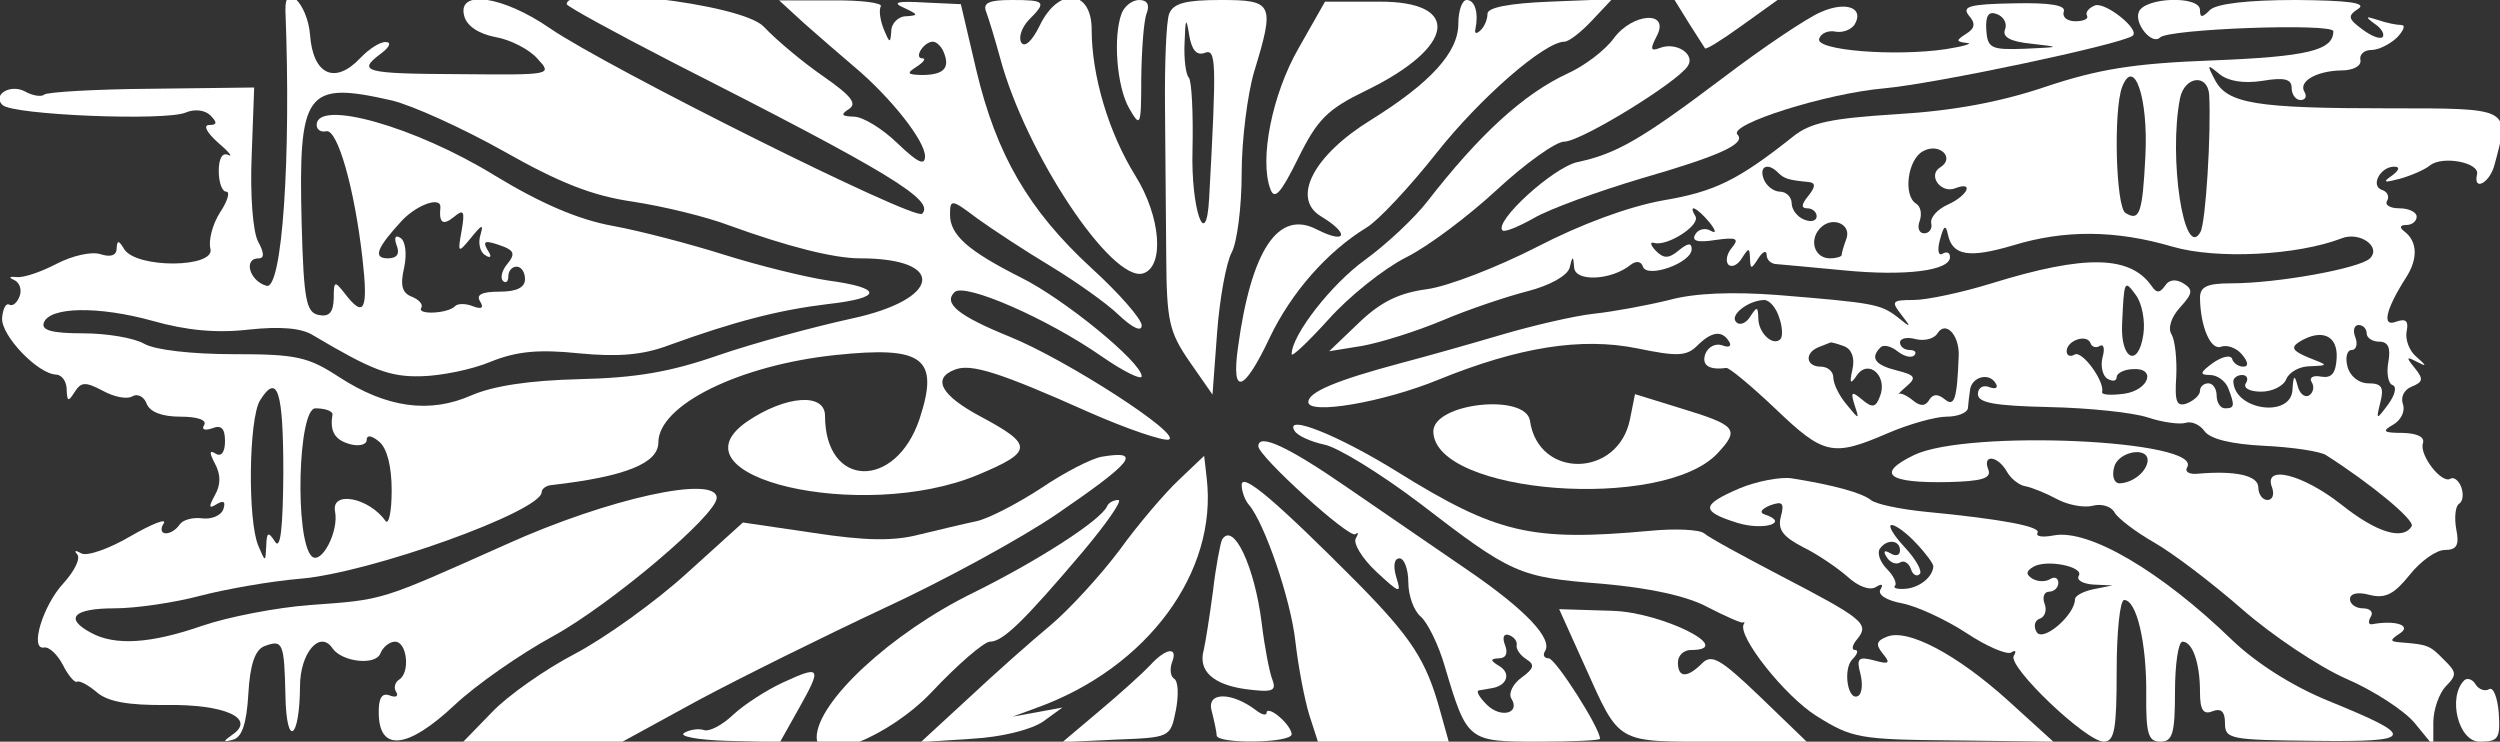 <?xml version="1.0" standalone="no"?>
<!DOCTYPE svg PUBLIC "-//W3C//DTD SVG 20010904//EN"
 "http://www.w3.org/TR/2001/REC-SVG-20010904/DTD/svg10.dtd">
<svg version="1.0" xmlns="http://www.w3.org/2000/svg"
 width="300pt" height="89pt" viewBox="0 0 300 89"
 preserveAspectRatio="xMidYMid meet">
<rect x="0" y="0" width="300" height="89" fill="#333333" stroke="none"/>
<g transform="translate(0,89) scale(0.05,-0.05)"
fill="#ffffff" stroke="none">
<path d="M685 1755 c14 -356 -8 -670 -45 -661 -41 11 -57 66 -19 66 14 0 13
14 -2 41 -12 24 -19 111 -15 205 l6 164 -246 -3 c-136 -1 -251 -8 -258 -14 -6
-6 -28 -3 -47 8 -35 18 -78 -9 -53 -33 24 -24 391 -39 440 -18 21 9 46 6 59
-7 17 -17 16 -23 -3 -23 -15 0 -6 -18 21 -42 26 -22 37 -36 25 -30 -14 7 -23
-8 -23 -38 0 -28 8 -50 18 -50 10 0 3 -23 -15 -50 -18 -28 -28 -67 -23 -87 12
-46 -177 -48 -207 -1 -13 22 -17 22 -18 2 0 -17 -14 -22 -39 -14 -22 7 -68 -4
-105 -23 -36 -19 -79 -34 -96 -32 -18 2 -20 -1 -6 -7 13 -6 19 -23 13 -39 -6
-16 -17 -25 -25 -20 -8 4 -15 -10 -17 -32 -3 -42 86 -135 130 -136 14 -1 25
-17 25 -36 1 -29 4 -30 19 -6 16 25 26 25 68 3 27 -15 59 -21 71 -13 12 7 28
-1 34 -18 8 -20 37 -31 81 -31 41 0 64 -8 57 -20 -7 -11 1 -14 19 -8 22 9 31
0 31 -31 0 -26 -9 -38 -22 -30 -16 10 -16 3 -2 -24 14 -26 14 -50 0 -75 -16
-29 -15 -34 4 -22 17 10 22 6 16 -12 -5 -15 -28 -25 -51 -22 -23 3 -47 -4 -54
-15 -8 -12 -22 -21 -33 -21 -11 0 -14 11 -5 24 8 13 -28 -1 -80 -31 -51 -30
-105 -49 -118 -41 -14 8 -18 7 -10 -2 9 -10 -6 -40 -32 -69 -50 -53 -83 -162
-47 -155 12 2 32 -17 45 -42 13 -26 29 -44 34 -40 6 3 27 -8 48 -26 26 -22 75
-31 167 -30 139 2 215 -32 158 -71 -24 -17 -23 -19 2 -12 21 6 32 40 36 110 4
70 16 105 38 114 45 17 48 9 51 -117 2 -128 34 -109 35 21 0 80 48 136 78 91
23 -33 104 -42 115 -12 6 15 22 28 35 28 29 0 37 -74 10 -91 -10 -6 -14 -20
-7 -30 6 -10 -1 -14 -16 -8 -19 7 -27 -7 -26 -45 2 -91 70 -83 181 21 53 50
160 124 237 166 137 75 393 291 393 332 0 56 -260 -1 -504 -111 -307 -137
-292 -133 -471 -146 -82 -6 -199 -29 -260 -50 -124 -43 -209 -48 -266 -17 -66
35 -43 59 56 59 52 0 145 14 205 30 61 16 169 35 240 41 169 14 580 162 580
208 0 8 11 16 25 17 175 20 255 52 255 102 0 90 195 186 426 210 210 22 249
-7 201 -153 -57 -171 -227 -167 -227 7 0 56 -94 49 -186 -13 -196 -134 275
-244 552 -129 134 56 135 72 8 140 -96 51 -118 92 -62 113 38 15 106 -6 323
-103 91 -40 177 -69 190 -65 33 12 -246 192 -382 247 -123 50 -160 80 -132
107 24 23 222 -63 354 -155 52 -36 95 -57 95 -47 0 33 -185 185 -290 237 -127
64 -170 102 -170 151 0 38 4 37 65 -9 36 -26 115 -78 175 -114 61 -37 135 -89
165 -118 34 -32 55 -41 55 -25 0 15 -54 77 -121 138 -150 138 -228 272 -276
475 l-37 158 -88 4 c-66 4 -78 0 -48 -13 34 -16 35 -18 5 -20 -19 0 -36 -17
-36 -36 -2 -30 -4 -29 -18 5 -9 22 -12 47 -7 55 4 8 -48 15 -118 14 l-126 0
60 -55 c34 -30 88 -77 120 -104 88 -74 170 -178 170 -215 0 -24 -18 -15 -66
31 -36 35 -83 64 -105 64 -30 1 -32 5 -12 18 21 13 6 32 -60 78 -48 33 -113
87 -144 120 -53 56 -473 104 -473 54 0 -5 115 -68 255 -140 520 -264 630 -331
598 -363 -17 -18 -756 351 -893 445 -113 78 -223 94 -206 30 6 -24 34 -43 75
-51 36 -6 82 -30 101 -52 36 -39 35 -39 -187 -37 -231 1 -247 6 -188 50 20 15
25 27 11 27 -14 1 -41 -17 -61 -38 -61 -65 -114 -41 -121 56 -6 74 -61 129
-59 58z m1581 -103 c14 -36 -2 -52 -54 -52 -35 1 -37 4 -12 20 17 11 23 20 14
20 -22 0 3 40 25 40 9 0 22 -13 27 -28z m-1326 -113 c50 -12 171 -67 269 -122
134 -76 213 -107 310 -121 72 -11 176 -36 231 -57 138 -50 250 -79 314 -79
210 0 195 -99 -22 -145 -91 -20 -235 -59 -319 -88 -115 -40 -198 -54 -333 -57
-120 -3 -206 -16 -259 -39 -100 -44 -203 -30 -317 44 -75 49 -103 55 -254 55
-99 0 -188 10 -214 25 -24 14 -90 25 -146 25 -74 0 -101 7 -95 25 13 39 131
41 261 5 81 -23 154 -30 231 -21 76 8 127 4 155 -14 140 -83 183 -100 259 -98
47 1 122 16 167 35 62 25 115 30 212 20 93 -9 153 -4 214 19 160 58 266 85
381 99 135 15 135 39 1 57 -53 8 -163 35 -246 61 -82 26 -204 58 -270 70 -82
15 -171 53 -283 121 -190 117 -427 184 -427 121 0 -11 10 -18 23 -15 27 6 68
-137 87 -306 14 -123 4 -144 -42 -84 -25 32 -27 31 -27 -11 -1 -34 -11 -45
-36 -40 -30 6 -36 35 -41 218 -8 320 9 344 216 297z m117 -257 c-4 -37 6 -44
32 -23 24 20 27 15 19 -32 -10 -55 -9 -56 23 -17 26 32 30 33 22 6 -6 -19 -1
-41 11 -48 13 -9 17 -5 8 9 -16 26 -9 28 37 11 25 -10 27 -19 9 -41 -13 -15
-18 -34 -11 -41 7 -7 13 -2 13 11 0 13 9 23 20 23 11 0 20 -13 20 -30 0 -20
-20 -30 -61 -30 -42 0 -57 -7 -47 -23 10 -16 4 -20 -17 -12 -17 7 -37 7 -43 0
-18 -18 -92 -21 -81 -4 5 8 -5 20 -23 27 -23 9 -28 27 -18 70 7 33 3 64 -9 71
-12 8 -16 1 -9 -18 8 -20 1 -31 -21 -31 -37 0 -27 25 35 92 37 38 93 57 91 30z
m-377 -638 c-1 -133 -7 -185 -20 -164 -16 25 -20 23 -21 -10 -2 -40 -2 -40
-19 0 -26 61 -23 305 4 349 42 67 56 24 56 -175z m118 141 c-7 -41 6 -61 42
-71 22 -6 40 -1 40 10 0 13 12 11 30 -4 19 -16 30 -59 30 -117 0 -51 -7 -84
-15 -73 -40 56 -130 73 -121 23 10 -48 -33 -130 -56 -108 -41 41 -33 355 9
355 24 0 42 -7 41 -15z"/>
<path d="M2367 1751 c6 -16 21 -65 33 -109 61 -229 269 -542 344 -518 51 17
42 136 -19 234 -64 103 -105 240 -105 351 0 97 -80 103 -125 9 -18 -37 -36
-53 -44 -40 -7 12 1 36 18 54 44 44 40 48 -41 48 -55 0 -70 -7 -61 -29z"/>
<path d="M2692 1748 c-21 -55 -12 -176 18 -228 27 -47 29 -44 29 73 1 68 6
138 13 155 8 21 1 32 -18 32 -16 0 -35 -14 -42 -32z"/>
<path d="M2806 1747 c-7 -18 -11 -119 -10 -225 1 -105 2 -268 3 -361 1 -151 7
-178 56 -249 l55 -79 11 148 c6 82 22 169 35 193 13 24 24 109 24 190 0 80 14
190 30 244 50 164 46 172 -81 172 -84 0 -113 -8 -123 -33z m85 -94 c28 11 29
-18 11 -348 -7 -133 -44 -27 -40 115 2 89 -2 167 -9 174 -7 7 -12 45 -10 84 2
59 4 62 11 18 6 -36 18 -50 37 -43z"/>
<path d="M3117 1665 c-64 -111 -95 -268 -68 -339 10 -27 25 -10 67 75 46 93
70 117 163 162 214 104 230 214 31 213 l-130 0 -63 -111z"/>
<path d="M3500 1723 c0 -69 -67 -142 -210 -231 -138 -85 -191 -188 -120 -231
70 -42 62 -68 -9 -32 -93 49 -158 -48 -190 -284 -16 -116 14 -107 76 24 52
109 138 207 233 265 27 16 103 97 167 178 105 133 260 268 308 268 10 0 40 23
66 51 l48 51 -150 -6 c-97 -4 -149 -14 -149 -29 0 -13 -7 -31 -17 -40 -9 -9
-15 -8 -12 3 8 39 -1 70 -21 70 -11 0 -20 -26 -20 -57z"/>
<path d="M4053 1725 c19 -30 37 -58 39 -61 2 -4 42 21 89 55 l85 61 -123 0
-124 0 34 -55z"/>
<path d="M4370 1751 c-33 -14 -139 -85 -235 -158 -195 -147 -255 -182 -349
-202 -59 -13 -201 -143 -180 -164 5 -5 39 9 76 30 38 22 154 64 258 95 187 54
251 83 230 105 -24 24 213 99 352 111 122 11 567 105 596 126 20 14 -65 82
-90 73 -15 -6 -24 -17 -19 -25 4 -7 -8 -13 -28 -13 -20 0 -32 10 -28 23 6 15
-30 22 -120 20 -105 -2 -125 -7 -108 -29 17 -19 15 -31 -6 -44 -25 -16 -25
-19 1 -22 17 -1 -6 -8 -50 -15 -122 -18 -314 -3 -304 25 4 13 22 21 40 17 17
-3 37 5 45 17 24 40 -20 57 -81 30z m442 -42 c-7 -18 13 -29 64 -34 70 -8 70
-8 -16 -12 -82 -3 -90 1 -93 46 -2 34 6 45 26 37 16 -6 25 -23 19 -37z"/>
<path d="M5133 1751 c-11 -28 32 -80 51 -61 21 21 416 35 416 15 0 -46 -62
-61 -290 -70 -189 -7 -274 -21 -400 -63 -109 -37 -223 -58 -357 -66 -158 -10
-208 -20 -250 -54 -131 -104 -187 -132 -312 -153 -83 -15 -197 -57 -303 -112
-94 -48 -212 -94 -263 -101 -68 -9 -112 -31 -164 -81 l-71 -68 80 13 c44 8
130 35 192 61 61 26 153 57 204 70 54 14 95 37 101 56 7 30 9 30 11 1 2 -35
89 -31 135 6 14 11 26 9 30 -4 10 -29 117 9 117 42 0 16 -9 15 -31 -3 -24 -20
-36 -20 -55 -1 -13 14 -15 22 -4 19 32 -9 112 43 99 64 -19 32 4 21 34 -15 15
-19 17 -28 3 -20 -13 8 -30 4 -37 -8 -10 -16 4 -21 48 -14 50 7 58 4 40 -18
-13 -15 -16 -33 -9 -41 8 -8 23 -1 33 16 16 25 18 25 19 -1 1 -27 3 -27 20 0
11 17 20 20 20 8 0 -12 11 -22 25 -22 14 -1 87 -8 162 -15 145 -14 253 -1 253
32 0 11 -8 14 -18 8 -10 -6 -13 9 -6 34 9 34 14 37 19 12 11 -51 51 -57 156
-26 124 38 247 37 383 -3 106 -31 300 -21 406 20 43 17 96 -20 68 -48 -24 -24
-222 -60 -333 -60 -58 0 -75 -8 -75 -35 1 -70 26 -127 51 -117 14 5 37 -3 50
-19 15 -18 16 -29 3 -29 -11 0 -24 8 -27 19 -4 10 -24 5 -46 -10 -31 -23 -33
-29 -7 -29 17 0 37 -14 44 -32 16 -42 15 -48 -8 -48 -11 0 -20 14 -20 30 0 17
-9 30 -20 30 -11 0 -20 -8 -20 -18 0 -10 -14 -23 -31 -30 -25 -9 -30 3 -26 64
2 42 -3 87 -11 101 -10 15 -1 42 20 65 31 34 32 43 8 58 -18 11 -35 9 -44 -6
-12 -17 -20 -18 -31 -2 -51 75 -159 78 -385 8 -71 -22 -156 -40 -187 -40 -52
0 -55 -3 -30 -35 25 -32 24 -33 -9 -6 -41 31 -55 34 -288 53 -108 8 -198 5
-260 -12 -53 -13 -134 -28 -181 -33 -46 -5 -145 -28 -220 -50 -74 -22 -184
-53 -245 -69 -153 -41 -220 -69 -220 -93 0 -31 179 -1 313 54 192 78 342 102
476 75 96 -20 119 -19 144 6 35 35 60 38 77 10 7 -11 -1 -15 -16 -9 -16 6 -34
-3 -41 -20 -10 -27 8 -40 50 -34 7 1 60 -43 118 -98 116 -111 137 -116 269
-59 51 22 115 40 142 40 26 0 49 9 51 20 1 11 3 31 5 43 3 32 45 44 61 18 8
-12 1 -16 -15 -10 -15 6 -27 -2 -27 -17 0 -21 41 -28 171 -31 95 -2 201 -13
237 -25 36 -12 77 -17 90 -13 14 5 35 -4 46 -20 14 -19 65 -31 143 -35 66 -3
133 -13 148 -22 107 -68 215 -157 206 -171 -21 -35 -85 -15 -170 53 -92 72
-187 96 -165 40 6 -17 1 -30 -11 -30 -12 0 -22 14 -22 30 0 29 -55 41 -146 33
-20 -2 -31 5 -25 15 41 66 -525 92 -655 30 -93 -45 -64 -68 82 -65 81 2 104 9
96 30 -15 37 22 34 44 -4 9 -17 30 -34 45 -36 16 -3 50 -17 76 -31 26 -14 64
-21 85 -16 21 6 45 -1 53 -16 8 -14 51 -47 95 -72 44 -25 139 -97 211 -160 72
-63 184 -138 250 -167 65 -28 139 -76 164 -106 l45 -55 0 56 c0 31 14 70 30
87 27 27 26 34 -4 63 -34 35 -39 37 -101 42 -30 2 -31 5 -5 22 29 19 -11 32
-66 22 -10 -2 -11 6 -4 18 7 11 -2 20 -19 20 -17 0 -31 10 -31 22 0 14 19 18
48 10 37 -9 58 2 95 48 26 33 64 60 84 60 29 0 36 11 28 50 -5 28 -2 56 7 61
9 6 11 23 5 40 -6 16 -18 25 -26 20 -21 -13 -75 57 -66 85 5 15 -13 24 -48 25
-48 0 -51 4 -23 20 19 11 29 33 23 49 -6 17 3 35 21 42 27 11 29 18 8 44 -22
27 -21 29 4 16 25 -13 25 -11 -1 12 -17 14 -27 42 -23 61 5 25 -2 31 -25 23
-35 -14 -26 28 23 105 30 46 28 88 -4 112 -12 9 -10 15 5 15 14 0 25 9 25 20
0 11 -19 20 -41 20 -23 0 -36 8 -30 18 6 10 1 22 -12 26 -29 10 -4 56 29 56
15 0 12 -9 -6 -22 -23 -16 -18 -17 20 -7 28 8 60 22 72 32 30 24 119 7 113
-21 -10 -43 31 -21 42 23 37 137 40 135 -254 135 -318 0 -387 11 -417 68 -20
38 -19 39 11 14 21 -17 58 -23 103 -16 53 9 70 4 70 -17 0 -16 10 -29 21 -29
12 0 16 8 10 19 -16 25 28 51 89 52 28 0 48 11 45 25 -3 13 9 24 26 24 18 0
45 14 62 30 16 17 21 30 10 30 -11 0 -36 5 -56 12 -30 10 -31 8 -8 -9 17 -11
25 -26 19 -32 -6 -6 -28 3 -49 19 -34 25 -35 32 -9 49 21 14 -23 20 -151 21
-114 0 -190 -9 -205 -24 -19 -19 -24 -19 -24 0 0 35 -133 31 -147 -5z m16
-344 c-7 -140 -14 -159 -48 -138 -23 15 -29 246 -8 302 29 75 63 -27 56 -164z
m153 146 c5 -90 -8 -307 -21 -330 -39 -70 -77 178 -49 321 11 53 66 60 70 9z
m-646 -175 c-30 -19 2 -63 36 -50 47 18 31 -17 -17 -39 -25 -11 -43 -31 -40
-45 3 -13 -5 -24 -17 -24 -12 0 -17 13 -11 29 6 17 3 35 -8 42 -32 19 -21 106
16 126 39 22 79 -16 41 -39z m-388 -13 c15 -14 23 -17 74 -22 16 -2 15 -12 -2
-33 -17 -21 -18 -30 -2 -30 12 0 22 -9 22 -19 0 -11 -13 -15 -30 -8 -16 6 -30
24 -30 39 0 15 -13 28 -28 28 -15 0 -33 14 -39 30 -12 31 10 41 35 15z m163
-159 c-6 -16 -11 -33 -11 -38 0 -4 -13 -8 -28 -8 -37 0 -51 43 -24 72 29 31
77 10 63 -26z m713 -229 c-12 -81 -55 -60 -51 25 5 106 5 108 33 70 15 -20 23
-63 18 -95z m-874 41 c8 -22 9 -46 3 -52 -18 -18 -53 15 -53 50 -1 29 -3 29
-19 5 -10 -17 -26 -23 -34 -14 -17 16 28 52 67 53 13 0 29 -19 36 -42z m431
-90 c-4 -106 -10 -126 -34 -106 -16 13 -28 13 -37 -2 -9 -15 -21 -16 -39 -1
-13 11 -28 18 -33 16 -5 -3 4 6 19 19 23 20 19 26 -25 37 -52 13 -64 30 -39
55 7 8 26 3 41 -9 15 -12 33 -17 40 -10 7 7 2 13 -11 13 -12 0 -23 8 -23 18 0
10 17 14 38 8 21 -5 44 1 52 14 19 31 52 -3 51 -52z m979 52 c0 -11 14 -20 30
-20 22 0 28 -15 22 -49 -5 -27 0 -52 10 -55 11 -4 6 -24 -10 -46 -29 -39 -30
-39 -19 5 9 35 3 45 -28 45 -24 0 -45 17 -51 40 -6 22 -1 40 10 40 11 0 15 14
9 30 -7 17 -3 30 8 30 10 0 19 -9 19 -20z m-640 -30 c9 5 12 -7 6 -28 -5 -20
0 -44 12 -51 12 -7 22 -6 22 4 0 9 17 18 37 19 59 5 42 -50 -19 -59 -31 -4
-54 -3 -53 4 7 25 -48 101 -66 90 -10 -6 -19 -3 -19 8 0 26 48 42 57 20 3 -10
14 -13 23 -7z m568 -29 c-2 -37 -12 -49 -37 -45 -19 4 -30 -2 -23 -13 7 -11 4
-25 -6 -32 -11 -6 -23 4 -28 24 -7 27 -10 24 -12 -10 -3 -69 -140 -50 -142 20
0 8 10 15 21 15 12 0 16 -9 9 -20 -7 -11 9 -20 37 -20 27 0 54 14 60 30 7 17
32 31 57 31 45 2 45 2 -4 21 -38 16 -43 24 -21 38 53 32 92 15 89 -39z m-1182
28 c18 -7 26 -28 20 -55 -8 -35 -5 -38 11 -14 28 39 74 -3 55 -51 -10 -27 -18
-29 -43 -8 -25 21 -28 19 -18 -13 12 -36 11 -36 -19 1 -18 21 -32 50 -32 65 0
14 -13 26 -30 26 -36 0 -40 33 -5 47 14 5 27 11 28 11 2 1 17 -3 33 -9z m728
-278 c-5 -26 -37 -50 -67 -51 -13 0 -19 17 -13 39 10 39 86 51 80 12z"/>
<path d="M3873 1688 c-20 -28 -70 -66 -110 -84 -106 -49 -212 -146 -337 -307
-31 -40 -98 -103 -149 -140 -81 -58 -177 -181 -177 -227 0 -8 40 30 89 84 49
55 132 121 185 148 53 26 151 100 219 163 68 63 141 115 161 115 40 0 273 143
297 182 18 28 -28 58 -67 43 -23 -9 -24 -3 -8 28 33 62 -57 57 -103 -5z"/>
<path d="M3912 774 c-28 -141 -220 -144 -240 -4 -10 67 -233 43 -232 -26 3
-150 551 -192 682 -52 54 58 47 67 -91 109 l-107 33 -12 -60z"/>
<path d="M3107 746 c7 -12 39 -26 71 -33 32 -6 134 -69 227 -139 225 -173 239
-179 440 -195 113 -10 203 -29 253 -56 43 -22 81 -39 85 -37 4 2 5 0 2 -4 -16
-28 98 -172 174 -220 86 -54 104 -57 330 -59 l239 -3 -109 99 c-122 110 -240
173 -290 153 -26 -10 -28 -19 -10 -41 19 -23 15 -26 -21 -16 -38 10 -43 5 -33
-32 6 -24 4 -47 -5 -53 -25 -15 -38 64 -14 88 12 12 15 22 6 22 -9 0 -7 12 6
27 29 36 14 48 -188 153 -88 46 -169 90 -180 100 -11 9 -69 12 -130 6 -285
-26 -367 -7 -607 142 -140 87 -272 140 -246 98z"/>
<path d="M3020 709 c0 -24 219 -223 233 -211 7 6 8 2 1 -10 -7 -12 15 -48 49
-80 57 -53 61 -54 48 -13 -8 27 -5 45 8 45 11 0 21 -26 21 -58 0 -31 13 -68
30 -82 16 -14 43 -68 58 -121 53 -178 55 -179 223 -179 82 0 149 3 149 7 0 26
-107 193 -123 193 -11 0 -15 8 -9 17 19 30 -46 99 -183 193 -74 51 -206 141
-293 201 -142 98 -212 130 -212 98z m620 -477 c-2 -10 9 -25 23 -34 21 -13 19
-22 -11 -44 -21 -15 -32 -38 -25 -50 23 -36 -25 -49 -59 -15 -17 17 -26 32
-19 34 6 1 19 3 29 5 38 5 50 35 21 53 -23 14 -23 18 -2 19 17 0 23 12 15 32
-7 18 -3 28 9 24 12 -4 21 -15 19 -24z"/>
<path d="M2645 684 c-25 -4 -91 -38 -147 -76 -57 -37 -126 -73 -155 -79 -29
-6 -91 -21 -137 -32 -61 -16 -129 -15 -253 4 l-170 25 -136 -123 c-75 -68
-195 -154 -267 -192 -71 -37 -161 -100 -199 -140 l-69 -71 191 0 191 0 183
100 c101 54 301 153 444 220 143 66 330 168 415 226 184 126 206 154 109 138z"/>
<path d="M2829 628 c-34 -32 -98 -107 -142 -168 -45 -60 -119 -141 -165 -180
-46 -38 -135 -117 -198 -176 l-114 -105 123 8 c72 4 142 22 170 41 l47 34 -60
-11 -60 -11 60 22 c264 96 433 325 406 551 l-6 53 -61 -58z"/>
<path d="M2980 616 c0 -15 8 -37 17 -47 38 -44 101 -228 112 -329 7 -61 22
-139 33 -175 l21 -65 157 0 157 0 -21 75 c-33 120 -68 174 -198 306 -195 196
-278 267 -278 235z"/>
<path d="M4175 608 c-93 -40 -94 -55 -5 -83 62 -19 126 0 66 20 -14 4 -10 13
12 22 30 11 35 6 26 -27 -8 -31 5 -48 53 -73 35 -17 83 -50 107 -71 25 -23 53
-34 68 -25 14 9 19 7 11 -6 -7 -12 14 -26 52 -33 36 -7 105 -39 154 -71 48
-32 97 -53 108 -47 10 7 13 3 6 -8 -15 -26 174 -206 216 -206 26 0 31 30 31
170 0 94 8 170 18 170 30 0 54 -103 53 -225 -1 -97 5 -115 34 -115 29 0 35 19
35 120 0 66 8 120 18 120 24 0 42 -51 42 -121 0 -43 8 -55 30 -46 21 8 30 -1
30 -29 0 -38 13 -40 214 -42 244 -3 248 9 34 96 -86 35 -172 90 -229 144 -172
167 -346 269 -430 253 -26 -5 -44 -3 -39 6 10 15 -83 33 -271 51 -59 6 -117
18 -129 28 -21 17 -89 36 -190 52 -27 4 -84 -7 -125 -24z m424 -132 c23 -24
41 -49 41 -55 -1 -25 -32 -51 -66 -54 -20 -2 -32 2 -26 7 5 6 -3 24 -19 40
-16 16 -24 37 -18 48 16 25 49 23 49 -3 0 -12 -10 -15 -23 -7 -15 9 -18 5 -9
-9 8 -13 22 -19 32 -13 9 6 21 -1 26 -15 4 -14 14 -20 21 -13 8 6 -9 36 -36
65 -27 29 -41 53 -31 53 10 0 37 -20 59 -44z m390 -78 c-6 -10 9 -19 35 -21
l46 -2 -45 -9 c-25 -5 -45 -16 -45 -24 0 -38 -77 -104 -92 -79 -8 13 -5 28 7
32 13 4 18 21 12 36 -6 16 -1 29 11 29 12 0 22 10 22 21 0 12 -9 16 -20 9 -11
-7 -30 -6 -42 1 -16 10 -16 18 1 28 31 20 124 1 110 -21z"/>
<path d="M2657 565 c-15 -34 -168 -132 -322 -208 -196 -96 -375 -262 -375
-347 0 -68 174 1 277 110 62 66 125 120 139 120 31 0 82 50 222 215 58 69 97
125 86 125 -12 0 -24 -7 -27 -15z"/>
<path d="M2933 485 c-4 -8 -15 -64 -22 -125 -8 -60 -18 -123 -22 -140 -14 -50
22 -83 101 -94 63 -8 74 -5 64 22 -7 17 -19 79 -26 137 -17 136 -68 244 -95
200z"/>
<path d="M3802 185 c87 -193 73 -185 319 -185 l215 0 -112 108 c-95 91 -116
103 -139 80 -36 -36 -58 -35 -58 2 0 17 14 30 31 30 111 0 -68 90 -187 94
l-129 4 60 -133z"/>
<path d="M2760 183 c-17 -18 -71 -67 -120 -108 l-90 -76 129 6 c129 5 130 5
143 70 7 36 6 70 -4 76 -9 6 -11 23 -5 40 15 38 -15 34 -53 -8z"/>
<path d="M1879 142 c-39 -18 -92 -52 -119 -77 -27 -26 -59 -42 -71 -37 -12 4
-34 1 -47 -7 -14 -8 32 -17 103 -19 l127 -3 46 82 c55 98 52 103 -39 61z"/>
<path d="M5914 147 c-40 -40 -14 -147 37 -147 45 0 50 7 46 69 -3 37 -13 63
-23 57 -10 -6 -25 -1 -33 12 -7 12 -20 16 -27 9z"/>
<path d="M2908 74 c6 -24 12 -51 12 -59 0 -21 180 -19 180 3 0 9 -13 28 -30
42 -16 14 -30 18 -30 10 0 -8 -11 -6 -25 5 -59 45 -120 45 -107 -1z"/>
</g>
</svg>
